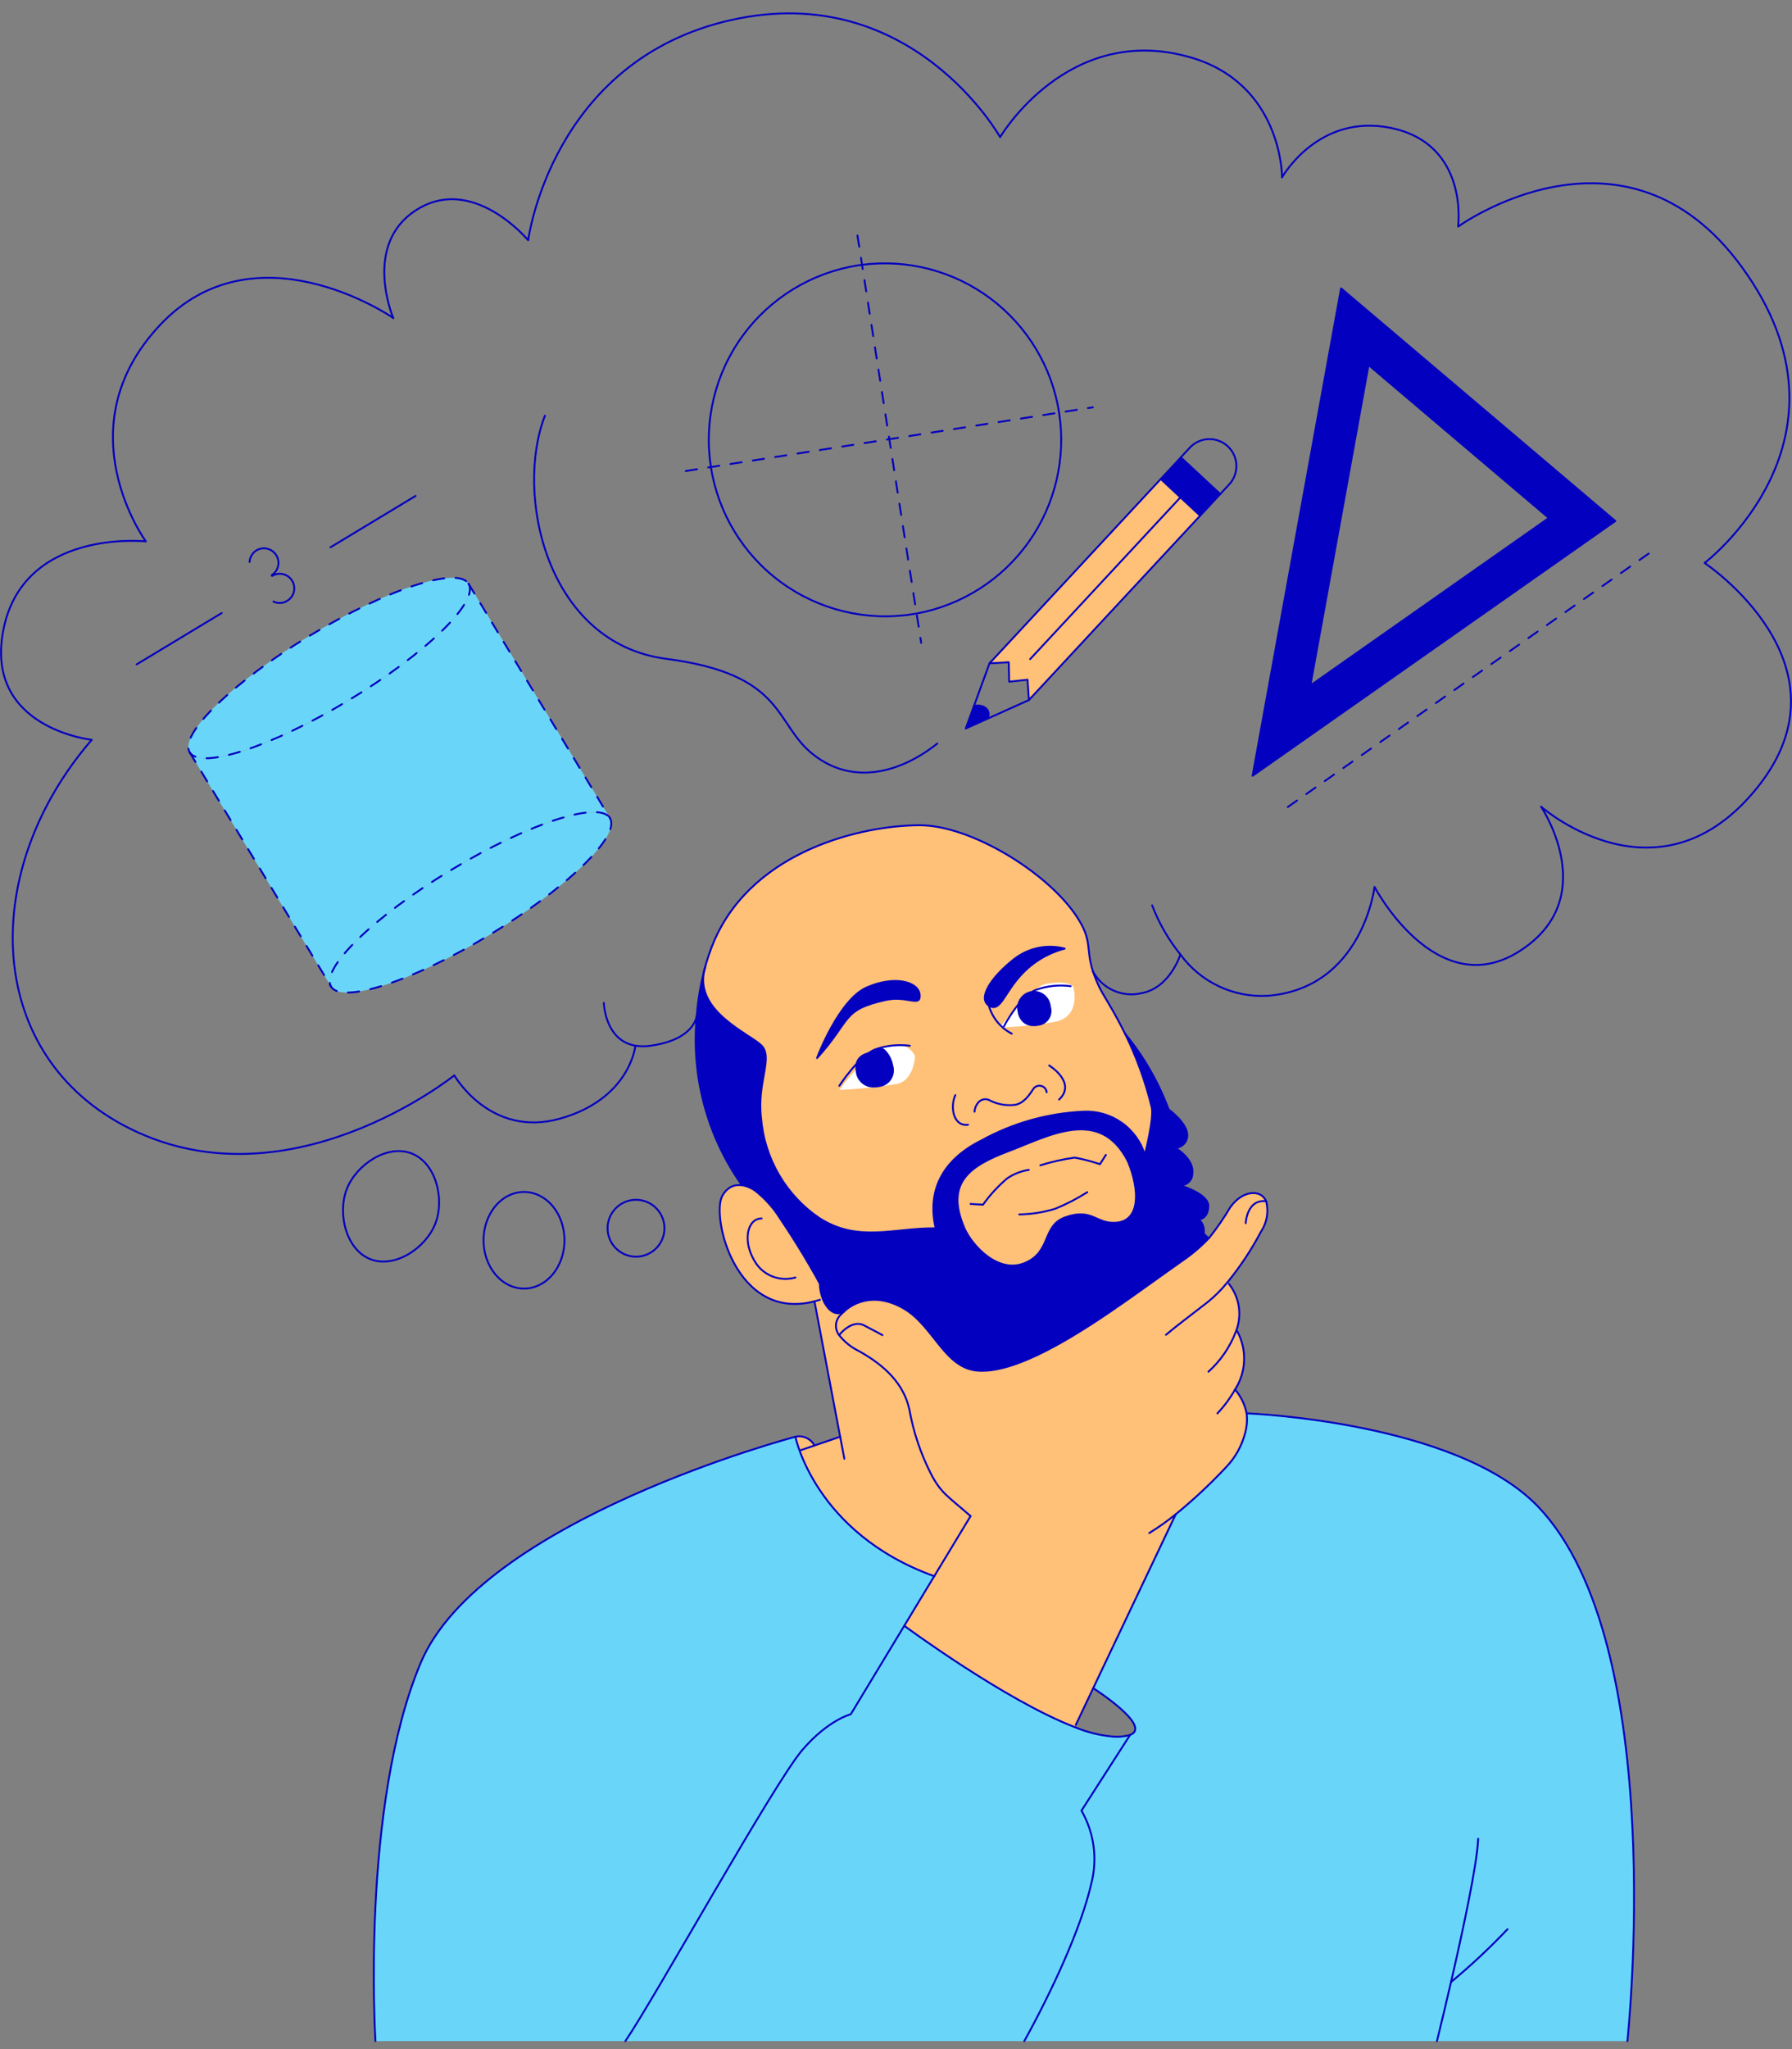 <svg width="84" height="96" viewBox="0 0 84 96" fill="none" xmlns="http://www.w3.org/2000/svg">
<rect x="0" y="0" width="84" height="96" fill="#808080" stroke="none"/>
<path d="M67.357 95.626H48.013C49.302 93.302 50.678 90.329 51.152 88.256C51.456 87.098 51.291 85.867 50.694 84.829L52.973 81.282C54.04 80.877 51.244 79.091 51.244 79.091L55.114 70.941C55.947 70.261 56.734 69.526 57.469 68.741C57.909 68.285 58.221 67.72 58.374 67.104C58.45 66.815 58.471 66.515 58.436 66.218L58.454 66.214C58.454 66.214 68.265 66.586 72.095 70.582C78.298 77.055 76.284 95.624 76.284 95.624H67.357V95.626Z" fill="#69D6F9"/>
<path d="M75.718 24.41L58.718 36.344L62.868 13.511L75.718 24.41ZM61.423 32.115L72.602 24.265L64.15 17.1L61.423 32.115Z" fill="#0400BF"/>
<path d="M39.54 61.461C40.073 60.961 41.09 60.554 42.379 61.311C43.771 62.129 44.286 64.116 45.854 64.215C47.422 64.314 49.727 63.025 52.029 61.461C53.007 60.798 54.233 59.902 55.412 59.071C55.874 58.758 56.3 58.395 56.683 57.988C57.045 57.535 57.375 57.056 57.67 56.556C58.231 55.765 59.103 55.692 59.352 56.276C59.414 56.517 59.425 56.769 59.383 57.014C59.341 57.26 59.247 57.494 59.108 57.701C58.663 58.545 58.134 59.343 57.529 60.082L57.606 60.146C57.849 60.452 58.008 60.817 58.067 61.203C58.126 61.59 58.083 61.986 57.943 62.351L57.996 62.369C58.224 62.792 58.335 63.268 58.317 63.748C58.299 64.228 58.152 64.694 57.892 65.098C58.166 65.418 58.354 65.803 58.436 66.217C58.471 66.514 58.45 66.815 58.374 67.104C58.221 67.72 57.909 68.284 57.469 68.741C56.734 69.526 55.947 70.261 55.114 70.941L51.244 79.091L50.427 80.812L50.386 80.919C47.125 79.666 42.386 76.169 42.386 76.169L43.791 73.846L45.496 71.03C44.435 70.094 44.106 69.958 43.633 69.039C43.152 68.094 42.813 67.083 42.628 66.039C42.371 64.856 41.512 63.991 40.262 63.297C39.901 63.121 39.584 62.866 39.335 62.552C39.224 62.408 39.172 62.228 39.188 62.048C39.204 61.868 39.288 61.7 39.423 61.579C39.46 61.538 39.5 61.5 39.54 61.461Z" fill="#FFC077"/>
<path d="M57.2 23.147L56.258 24.16L55.333 23.301L54.41 22.442L55.352 21.429L57.2 23.147Z" fill="#0400BF"/>
<path d="M55.229 55.505C55.414 55.56 56.661 55.942 56.639 56.51C56.617 57.124 56.192 57.124 56.192 57.124C56.276 57.2 56.342 57.296 56.382 57.403C56.423 57.509 56.438 57.624 56.427 57.737L56.683 57.987C56.3 58.394 55.874 58.757 55.412 59.07C54.233 59.901 53.007 60.797 52.029 61.46C49.729 63.024 47.423 64.315 45.854 64.214C44.284 64.113 43.771 62.128 42.379 61.31C41.088 60.551 40.073 60.96 39.54 61.46C39.125 61.678 38.764 61.332 38.573 60.86C38.482 60.632 38.434 60.389 38.432 60.144C38.432 60.144 37.682 58.73 36.568 57.085C36.251 56.577 35.847 56.129 35.374 55.763C35.368 55.759 35.363 55.754 35.357 55.75C35.189 55.604 34.979 55.517 34.757 55.5C33.13 53.188 32.387 50.369 32.664 47.555V47.526C32.719 46.854 32.829 46.189 32.992 45.535C32.631 47.411 35.098 48.418 35.67 48.964C36.267 49.533 35.47 50.682 35.67 52.368C35.745 53.311 36.032 54.225 36.51 55.041C36.988 55.858 37.644 56.556 38.43 57.083C40.243 58.233 41.935 57.52 43.86 57.546C43.488 55.971 43.999 54.432 45.999 53.431C47.468 52.62 49.104 52.158 50.78 52.081C51.417 52.049 52.047 52.231 52.569 52.598C53.091 52.965 53.476 53.496 53.662 54.106C53.662 54.106 54.107 52.376 53.985 51.876C53.695 50.683 53.276 49.526 52.735 48.426C53.606 49.489 54.296 50.688 54.779 51.976C54.779 51.976 55.652 52.613 55.652 53.181C55.654 53.334 55.595 53.482 55.489 53.592C55.383 53.703 55.238 53.767 55.085 53.771C55.085 53.771 55.985 54.291 55.889 54.976C55.89 55.057 55.872 55.138 55.837 55.212C55.803 55.286 55.751 55.351 55.688 55.402C55.624 55.453 55.55 55.489 55.47 55.507C55.391 55.525 55.308 55.525 55.229 55.507V55.505ZM52.361 57.279C53.434 57.166 53.44 55.779 52.872 54.41C51.559 51.822 49.165 53.215 47.28 53.924C45.396 54.633 44.302 55.441 45.205 57.54C45.555 58.34 46.778 59.699 48.04 59.171C49.302 58.644 48.837 57.417 49.94 57.029C51.222 56.576 51.383 57.386 52.361 57.281V57.279Z" fill="#0400BF"/>
<path d="M55.333 23.3L56.258 24.159L48.231 32.796L48.165 31.846L47.306 31.937L47.284 31.027L46.383 31.078L54.41 22.441L55.333 23.3Z" fill="#FFC077"/>
<path d="M46.35 47.106C46.859 47.443 47.055 46.606 47.72 45.835C48.284 45.152 49.049 44.665 49.906 44.443C49.502 44.337 49.079 44.326 48.67 44.41C48.261 44.495 47.877 44.672 47.547 44.928C46.419 45.811 45.843 46.771 46.35 47.106ZM38.3 49.569C39.928 47.77 39.426 47.313 41.525 46.846C42.519 46.624 43.166 47.212 43.109 46.604C43.053 45.996 41.935 45.687 40.624 46.266C39.333 46.837 38.328 49.487 38.3 49.569ZM53.988 51.879C54.111 52.379 53.666 54.109 53.666 54.109C53.48 53.499 53.095 52.968 52.573 52.601C52.05 52.234 51.421 52.052 50.783 52.084C49.107 52.161 47.472 52.623 46.003 53.434C44.003 54.434 43.492 55.974 43.864 57.55C41.939 57.523 40.247 58.236 38.433 57.086C37.648 56.559 36.991 55.861 36.514 55.045C36.035 54.228 35.748 53.315 35.673 52.371C35.473 50.685 36.27 49.536 35.673 48.967C35.102 48.421 32.635 47.414 32.996 45.538C33.123 45.009 33.297 44.493 33.516 43.995C35.402 39.807 40.461 38.663 43.113 38.665C45.497 38.665 49.082 40.855 50.459 42.923C51.239 44.092 50.876 44.416 51.235 45.518V45.522C51.325 45.794 51.435 46.059 51.563 46.315C51.724 46.643 52.208 47.355 52.733 48.428C53.276 49.529 53.697 50.687 53.987 51.879H53.988ZM49.527 47.657C49.844 47.597 50.036 47.407 49.955 46.976C49.875 46.545 49.552 46.251 49.235 46.309C49.064 46.373 48.924 46.501 48.844 46.665C48.765 46.829 48.751 47.018 48.807 47.192C48.816 47.273 48.843 47.352 48.887 47.421C48.93 47.491 48.988 47.55 49.057 47.594C49.125 47.639 49.203 47.667 49.284 47.678C49.365 47.689 49.448 47.682 49.526 47.657H49.527ZM41.953 50.59C42.296 50.523 42.503 50.315 42.417 49.852C42.33 49.389 41.981 49.066 41.637 49.132C41.452 49.2 41.3 49.338 41.214 49.516C41.127 49.694 41.113 49.898 41.173 50.086C41.183 50.174 41.213 50.259 41.26 50.334C41.306 50.41 41.369 50.474 41.444 50.522C41.518 50.57 41.603 50.601 41.691 50.613C41.778 50.624 41.868 50.617 41.952 50.59H41.953Z" fill="#FFC077"/>
<path d="M52.973 81.281L50.694 84.829C51.292 85.867 51.456 87.098 51.152 88.256C50.678 90.329 49.302 93.302 48.013 95.626H29.315C30.705 93.585 36.284 83.525 37.615 81.981C38.831 80.569 39.881 80.312 39.881 80.312L42.388 76.168C42.388 76.168 47.126 79.668 50.388 80.918C50.94 81.149 51.523 81.296 52.117 81.354C52.405 81.385 52.695 81.36 52.973 81.281Z" fill="#69D6F9"/>
<path d="M39.343 51.064C40.25 51.022 41.154 50.929 42.051 50.784C42.844 50.603 42.894 49.494 42.894 49.494C42.894 49.494 42.617 48.694 41.491 49.031C40.619 49.291 39.343 51.064 39.343 51.064Z" fill="white"/>
<path d="M46.85 48.134C47.759 48.114 48.664 48.02 49.558 47.853C50.687 47.529 50.313 46.245 50.313 46.245C50.313 46.245 50.154 45.886 49 46.101C48.403 46.211 46.85 48.134 46.85 48.134Z" fill="white"/>
<path d="M52.872 54.412C53.44 55.782 53.434 57.168 52.361 57.282C51.383 57.386 51.222 56.577 49.938 57.032C48.838 57.419 49.302 58.648 48.038 59.174C46.773 59.7 45.551 58.344 45.203 57.542C44.3 55.443 45.391 54.636 47.278 53.927C49.164 53.218 51.559 51.824 52.872 54.412Z" fill="#FFC077"/>
<path d="M47.55 44.928C47.879 44.672 48.263 44.495 48.672 44.41C49.081 44.326 49.505 44.337 49.909 44.443C49.051 44.665 48.286 45.152 47.722 45.835C47.057 46.608 46.861 47.443 46.352 47.106C45.843 46.769 46.419 45.811 47.55 44.928Z" fill="#0400BF"/>
<path d="M45.654 33.078C46.079 32.972 46.501 33.251 46.289 33.67L45.27 34.13L45.653 33.08L45.654 33.078Z" fill="#0400BF"/>
<path d="M38.178 67.721L39.383 67.311L38.178 60.966C38.262 60.946 38.346 60.921 38.432 60.893L38.573 60.858C38.764 61.333 39.123 61.679 39.54 61.458C39.499 61.496 39.46 61.535 39.423 61.576C39.289 61.697 39.205 61.865 39.189 62.045C39.172 62.225 39.225 62.405 39.335 62.548C39.585 62.863 39.901 63.118 40.262 63.294C41.512 63.988 42.372 64.852 42.628 66.035C42.814 67.079 43.153 68.09 43.634 69.035C44.106 69.955 44.434 70.09 45.496 71.026L43.791 73.843C38.178 71.819 37.282 67.308 37.282 67.308C37.456 67.27 37.638 67.289 37.8 67.364C37.961 67.438 38.094 67.564 38.178 67.721Z" fill="#FFC077"/>
<path d="M43.791 73.846L42.387 76.168L39.879 80.313C39.879 80.313 38.829 80.57 37.614 81.981C36.284 83.525 30.705 93.586 29.314 95.626H17.6C17.6 95.626 16.895 84.644 19.713 77.921C22.532 71.198 37.285 67.311 37.285 67.311C37.285 67.311 38.178 71.823 43.791 73.846Z" fill="#69D6F9"/>
<path d="M43.108 46.604C43.165 47.212 42.518 46.625 41.524 46.846C39.424 47.313 39.927 47.769 38.299 49.57C38.328 49.487 39.333 46.837 40.623 46.266C41.934 45.687 43.053 45.996 43.108 46.604Z" fill="#0400BF"/>
<path d="M38.573 60.859L38.432 60.894C38.346 60.921 38.262 60.947 38.178 60.967C34.462 61.927 33.328 56.967 33.857 56.027C34.354 55.141 35.225 55.665 35.357 55.749C35.363 55.753 35.368 55.758 35.374 55.762C35.847 56.128 36.251 56.576 36.568 57.084C37.239 58.073 37.861 59.093 38.432 60.143C38.435 60.388 38.483 60.631 38.573 60.859Z" fill="#FFC077"/>
<path d="M28.592 38.328C29.095 39.163 26.577 41.608 22.967 43.788C19.357 45.967 16.02 47.057 15.517 46.22C15.014 45.383 17.53 42.94 21.14 40.762C24.749 38.584 28.086 37.493 28.592 38.328Z" fill="#69D6F9"/>
<path d="M21.965 27.35L28.592 38.327C28.086 37.492 24.751 38.582 21.142 40.761C17.532 42.941 15.011 45.384 15.517 46.219L8.89 35.245C9.396 36.08 12.731 34.99 16.34 32.811C19.949 30.631 22.469 28.188 21.965 27.35Z" fill="#69D6F9"/>
<path d="M21.965 27.35C22.469 28.187 19.953 30.63 16.341 32.809C12.729 34.989 9.396 36.079 8.891 35.244C8.386 34.409 10.906 31.963 14.515 29.784C18.125 27.604 21.462 26.516 21.965 27.35Z" fill="#69D6F9"/>
<path d="M45.496 56.405L46.077 56.441C46.402 55.986 46.782 55.572 47.209 55.209C47.514 55 47.862 54.864 48.227 54.809" stroke="#0400BF" stroke-width="0.088" stroke-linecap="round" stroke-linejoin="round"/>
<path d="M48.767 54.595C49.291 54.431 49.828 54.311 50.372 54.234C50.775 54.306 51.172 54.409 51.56 54.542L51.837 54.109" stroke="#0400BF" stroke-width="0.088" stroke-linecap="round" stroke-linejoin="round"/>
<path d="M47.778 56.896C48.346 56.887 48.91 56.798 49.454 56.634C49.98 56.419 50.485 56.158 50.965 55.855" stroke="#0400BF" stroke-width="0.088" stroke-linecap="round" stroke-linejoin="round"/>
<path d="M45.68 52.084C45.689 51.931 45.747 51.785 45.844 51.667C45.911 51.581 46.007 51.523 46.114 51.505C46.221 51.486 46.331 51.508 46.423 51.567C46.769 51.737 47.157 51.806 47.54 51.767C47.987 51.717 48.267 51.276 48.44 51.012C48.48 50.955 48.536 50.911 48.602 50.886C48.667 50.862 48.739 50.858 48.806 50.875C48.874 50.892 48.935 50.929 48.981 50.982C49.027 51.035 49.056 51.1 49.063 51.17" stroke="#0400BF" stroke-width="0.088" stroke-linecap="round" stroke-linejoin="round"/>
<path d="M44.781 51.308C44.524 51.868 44.691 52.787 45.376 52.694" stroke="#0400BF" stroke-width="0.088" stroke-linecap="round" stroke-linejoin="round"/>
<path d="M49.18 49.918C49.18 49.918 50.485 50.718 49.647 51.513" stroke="#0400BF" stroke-width="0.088" stroke-linecap="round" stroke-linejoin="round"/>
<path d="M38.3 49.57C38.329 49.487 39.334 46.837 40.624 46.266C41.935 45.687 43.054 45.996 43.109 46.604C43.164 47.212 42.519 46.625 41.525 46.846C39.425 47.313 39.927 47.769 38.3 49.57Z" stroke="#0400BF" stroke-width="0.088" stroke-linecap="round" stroke-linejoin="round"/>
<path d="M46.35 47.106C46.859 47.443 47.055 46.606 47.72 45.835C48.284 45.152 49.049 44.665 49.907 44.443C49.502 44.337 49.079 44.326 48.67 44.41C48.261 44.495 47.877 44.672 47.547 44.928C46.419 45.811 45.843 46.771 46.35 47.106Z" stroke="#0400BF" stroke-width="0.088" stroke-linecap="round" stroke-linejoin="round"/>
<path d="M39.343 50.872C39.343 50.872 40.253 49.467 41.028 49.163C41.547 48.981 42.101 48.923 42.647 48.994" stroke="#0400BF" stroke-width="0.088" stroke-linecap="round" stroke-linejoin="round"/>
<path d="M41.861 49.894C41.813 49.621 41.68 49.37 41.482 49.178C41.275 48.985 41.09 49.218 40.846 49.266C40.359 49.357 40.004 49.601 40.117 50.222C40.142 50.428 40.242 50.617 40.4 50.752C40.558 50.886 40.76 50.957 40.967 50.949C41.045 50.948 41.123 50.941 41.2 50.927C41.317 50.914 41.43 50.876 41.53 50.814C41.631 50.752 41.716 50.669 41.779 50.569C41.843 50.47 41.883 50.358 41.897 50.241C41.911 50.124 41.899 50.005 41.861 49.894Z" fill="#0400BF"/>
<path d="M47.062 48.079C47.062 48.079 47.789 46.674 48.566 46.372C49.085 46.188 49.64 46.131 50.185 46.203" stroke="#0400BF" stroke-width="0.088" stroke-linecap="round" stroke-linejoin="round"/>
<path d="M49.253 47.142C49.243 47.033 49.21 46.927 49.157 46.831C49.104 46.735 49.031 46.651 48.943 46.585C48.856 46.519 48.755 46.472 48.648 46.447C48.542 46.422 48.431 46.419 48.323 46.439C48.215 46.46 48.112 46.502 48.022 46.564C47.931 46.626 47.855 46.707 47.797 46.8C47.74 46.894 47.702 46.998 47.688 47.107C47.673 47.216 47.681 47.326 47.711 47.432C47.725 47.535 47.76 47.634 47.814 47.723C47.868 47.812 47.939 47.889 48.024 47.95C48.153 48.036 48.305 48.08 48.46 48.076C48.529 48.076 48.597 48.069 48.665 48.056C48.768 48.045 48.868 48.01 48.956 47.956C49.045 47.901 49.12 47.827 49.176 47.739C49.233 47.652 49.269 47.553 49.282 47.449C49.295 47.346 49.285 47.241 49.253 47.142Z" fill="#0400BF"/>
<path d="M46.35 47.106C46.429 47.389 46.566 47.651 46.751 47.879C46.936 48.106 47.166 48.292 47.427 48.427" stroke="#0400BF" stroke-width="0.088" stroke-linecap="round" stroke-linejoin="round"/>
<path d="M35.357 55.75C35.225 55.666 34.354 55.142 33.857 56.028C33.33 56.966 34.462 61.928 38.178 60.968C38.262 60.948 38.346 60.922 38.432 60.895" stroke="#0400BF" stroke-width="0.088" stroke-linecap="round" stroke-linejoin="round"/>
<path d="M35.7 57.084C35.017 57.084 34.766 58.197 35.45 59.205C35.65 59.49 35.934 59.706 36.263 59.822C36.592 59.938 36.949 59.948 37.283 59.852" stroke="#0400BF" stroke-width="0.088" stroke-linecap="round" stroke-linejoin="round"/>
<path d="M39.579 61.441C39.566 61.449 39.554 61.455 39.54 61.461C39.125 61.679 38.764 61.333 38.573 60.861C38.483 60.633 38.435 60.39 38.432 60.145C38.432 60.145 37.682 58.731 36.568 57.086C36.251 56.578 35.847 56.131 35.374 55.764C35.368 55.76 35.363 55.755 35.357 55.751C35.189 55.606 34.979 55.52 34.757 55.504" stroke="#0400BF" stroke-width="0.088" stroke-linecap="round" stroke-linejoin="round"/>
<path d="M32.665 47.557C32.389 50.37 33.132 53.188 34.758 55.5" stroke="#0400BF" stroke-width="0.088" stroke-linecap="round" stroke-linejoin="round"/>
<path d="M51.234 45.516C50.876 44.416 51.239 44.09 50.458 42.921C49.081 40.854 45.496 38.663 43.112 38.663C40.462 38.663 35.401 39.806 33.515 43.993C33.296 44.491 33.122 45.007 32.995 45.537C32.832 46.19 32.722 46.856 32.667 47.527" stroke="#0400BF" stroke-width="0.088" stroke-linecap="round" stroke-linejoin="round"/>
<path d="M52.734 48.427C52.209 47.353 51.725 46.642 51.564 46.313C51.436 46.057 51.326 45.792 51.236 45.52" stroke="#0400BF" stroke-width="0.088" stroke-linecap="round" stroke-linejoin="round"/>
<path d="M33.059 45.283C33.032 45.366 33.011 45.45 32.995 45.536C32.634 47.412 35.101 48.419 35.672 48.965C36.269 49.534 35.472 50.683 35.672 52.369C35.747 53.312 36.035 54.226 36.513 55.042C36.99 55.859 37.647 56.557 38.432 57.084C40.246 58.234 41.938 57.521 43.863 57.547C43.491 55.972 44.002 54.433 46.002 53.432C47.471 52.621 49.106 52.159 50.782 52.082C51.42 52.05 52.05 52.232 52.572 52.599C53.094 52.966 53.479 53.497 53.665 54.107C53.665 54.107 54.11 52.377 53.987 51.877C53.698 50.684 53.279 49.528 52.737 48.427" stroke="#0400BF" stroke-width="0.088" stroke-linecap="round" stroke-linejoin="round"/>
<path d="M55.229 55.507C55.308 55.526 55.391 55.526 55.471 55.508C55.55 55.49 55.625 55.455 55.689 55.404C55.752 55.353 55.804 55.288 55.839 55.214C55.873 55.14 55.891 55.059 55.89 54.978C55.983 54.293 55.086 53.773 55.086 53.773C55.239 53.769 55.385 53.705 55.491 53.594C55.597 53.484 55.656 53.336 55.654 53.183C55.654 52.615 54.78 51.978 54.78 51.978C54.298 50.69 53.608 49.491 52.736 48.428" stroke="#0400BF" stroke-width="0.088" stroke-linecap="round" stroke-linejoin="round"/>
<path d="M55.222 55.505C55.216 55.505 55.211 55.504 55.205 55.502" stroke="#0400BF" stroke-width="0.088" stroke-linecap="round" stroke-linejoin="round"/>
<path d="M55.222 55.505H55.229" stroke="#0400BF" stroke-width="0.088" stroke-linecap="round" stroke-linejoin="round"/>
<path d="M56.427 57.739C56.439 57.626 56.423 57.511 56.383 57.405C56.342 57.298 56.277 57.203 56.193 57.126C56.193 57.126 56.617 57.126 56.639 56.512C56.661 55.944 55.414 55.562 55.229 55.507" stroke="#0400BF" stroke-width="0.088" stroke-linecap="round" stroke-linejoin="round"/>
<path d="M54.654 62.536C55.201 62.074 55.8 61.636 56.621 60.994C56.954 60.723 57.259 60.418 57.529 60.084C58.134 59.345 58.663 58.547 59.108 57.703C59.247 57.496 59.341 57.262 59.383 57.016C59.425 56.771 59.414 56.519 59.352 56.278C59.102 55.694 58.231 55.767 57.67 56.558C57.375 57.058 57.045 57.537 56.683 57.99C56.3 58.397 55.874 58.76 55.412 59.073C54.233 59.904 53.007 60.8 52.029 61.463C49.729 63.027 47.423 64.318 45.854 64.217C44.284 64.116 43.771 62.131 42.379 61.313C41.088 60.554 40.073 60.963 39.54 61.463C39.499 61.5 39.46 61.539 39.423 61.58C39.289 61.701 39.205 61.869 39.188 62.049C39.172 62.23 39.224 62.409 39.335 62.553C39.584 62.867 39.901 63.122 40.262 63.298C41.512 63.992 42.372 64.857 42.628 66.04C42.814 67.084 43.153 68.094 43.634 69.04C44.106 69.959 44.434 70.095 45.496 71.031" stroke="#0400BF" stroke-width="0.088" stroke-linecap="round" stroke-linejoin="round"/>
<path d="M57.996 62.371C58.225 62.794 58.336 63.27 58.317 63.75C58.299 64.23 58.152 64.696 57.892 65.1C57.664 65.504 57.387 65.879 57.068 66.215" stroke="#0400BF" stroke-width="0.088" stroke-linecap="round" stroke-linejoin="round"/>
<path d="M57.892 65.1C58.166 65.419 58.354 65.805 58.436 66.219C58.471 66.515 58.45 66.816 58.374 67.105C58.221 67.721 57.909 68.286 57.469 68.742C56.734 69.527 55.947 70.262 55.114 70.942C54.719 71.262 54.304 71.556 53.872 71.823" stroke="#0400BF" stroke-width="0.088" stroke-linecap="round" stroke-linejoin="round"/>
<path d="M55.114 70.941L51.244 79.091L50.427 80.813" stroke="#0400BF" stroke-width="0.088" stroke-linecap="round" stroke-linejoin="round"/>
<path d="M45.496 71.029L43.791 73.846L42.387 76.168L39.88 80.313C39.88 80.313 38.83 80.569 37.614 81.981C36.285 83.525 30.706 93.586 29.314 95.626" stroke="#0400BF" stroke-width="0.088" stroke-linecap="round" stroke-linejoin="round"/>
<path d="M42.387 76.168C42.387 76.168 47.125 79.668 50.387 80.918C50.938 81.149 51.521 81.296 52.116 81.354C52.404 81.385 52.695 81.359 52.973 81.281C54.041 80.876 51.244 79.09 51.244 79.09" stroke="#0400BF" stroke-width="0.088" stroke-linecap="round" stroke-linejoin="round"/>
<path d="M52.973 81.281L50.694 84.829C51.291 85.866 51.456 87.098 51.152 88.256C50.678 90.329 49.302 93.301 48.013 95.625" stroke="#0400BF" stroke-width="0.088" stroke-linecap="round" stroke-linejoin="round"/>
<path d="M17.6 95.626C17.6 95.626 16.895 84.644 19.713 77.921C22.532 71.198 37.285 67.311 37.285 67.311C37.285 67.311 38.18 71.823 43.794 73.846" stroke="#0400BF" stroke-width="0.088" stroke-linecap="round" stroke-linejoin="round"/>
<path d="M38.178 60.967L39.383 67.311L39.579 68.342" stroke="#0400BF" stroke-width="0.088" stroke-linecap="round" stroke-linejoin="round"/>
<path d="M37.55 67.936L38.178 67.722L39.383 67.311H39.385" stroke="#0400BF" stroke-width="0.088" stroke-linecap="round" stroke-linejoin="round"/>
<path d="M58.454 66.216C58.454 66.216 68.265 66.588 72.095 70.584C78.298 77.057 76.284 95.626 76.284 95.626" stroke="#0400BF" stroke-width="0.088" stroke-linecap="round" stroke-linejoin="round"/>
<path d="M68.015 92.862C67.802 93.785 67.583 94.706 67.357 95.626" stroke="#0400BF" stroke-width="0.088" stroke-linecap="round" stroke-linejoin="round"/>
<path d="M69.289 86.147C69.242 87.352 68.557 90.518 68.016 92.861" stroke="#0400BF" stroke-width="0.088" stroke-linecap="round" stroke-linejoin="round"/>
<path d="M45.205 57.542C45.555 58.342 46.778 59.701 48.04 59.173C49.302 58.646 48.837 57.419 49.94 57.031C51.224 56.576 51.385 57.386 52.363 57.281C53.437 57.167 53.442 55.781 52.874 54.411C51.561 51.823 49.167 53.217 47.283 53.926C45.398 54.635 44.302 55.443 45.205 57.542Z" stroke="#0400BF" stroke-width="0.088" stroke-linecap="round" stroke-linejoin="round"/>
<path d="M72.238 37.795L72.243 37.8C72.357 37.974 75.047 42.13 71.227 44.562C67.324 47.048 64.432 41.553 64.432 41.553C64.432 41.553 63.868 46.303 59.419 46.653C58.631 46.698 57.844 46.544 57.13 46.206C56.417 45.868 55.799 45.357 55.333 44.719C54.773 44.027 54.326 43.251 54.007 42.419" stroke="#0400BF" stroke-width="0.088" stroke-linecap="round" stroke-linejoin="round"/>
<path d="M60.1 8.304C60.15 8.216 61.836 5.311 65.186 5.991C68.876 6.741 68.349 10.617 68.349 10.617C68.349 10.617 76.14 4.976 81.638 12.496C87.543 20.573 79.903 26.375 79.903 26.375C79.903 26.375 87.015 31.097 82.389 36.879C77.854 42.547 72.457 37.979 72.246 37.8" stroke="#0400BF" stroke-width="0.088" stroke-linecap="round" stroke-linejoin="round"/>
<path d="M18.434 14.9C18.392 14.8 17.019 11.472 19.475 9.864C22.149 8.114 24.758 11.256 24.758 11.256C24.758 11.256 25.846 2.812 34.297 0.933C42.747 -0.946 46.881 6.425 46.881 6.425C46.881 6.425 50.053 1.025 55.804 2.687C60.079 3.922 60.097 8.231 60.097 8.303" stroke="#0400BF" stroke-width="0.088" stroke-linecap="round" stroke-linejoin="round"/>
<path d="M29.78 49.018C29.78 49.018 29.517 51.496 26.244 52.41C22.971 53.324 21.297 50.38 21.297 50.38C21.297 50.38 13.334 56.787 5.753 52.7C-0.761 49.185 -0.943 40.717 4.301 34.66C4.301 34.66 -0.683 34.129 0.141 29.598C1.028 24.728 6.837 25.365 6.837 25.365C6.837 25.365 2.973 20.077 7.475 15.255C11.931 10.482 18.304 14.807 18.433 14.896" stroke="#0400BF" stroke-width="0.088" stroke-linecap="round" stroke-linejoin="round"/>
<path d="M28.48 57.542C28.48 57.896 28.62 58.235 28.871 58.485C29.121 58.736 29.46 58.876 29.814 58.876C30.167 58.876 30.506 58.736 30.756 58.485C31.006 58.235 31.147 57.896 31.147 57.542C31.147 57.189 31.006 56.85 30.756 56.6C30.506 56.349 30.167 56.209 29.814 56.209C29.46 56.209 29.121 56.349 28.871 56.6C28.62 56.85 28.48 57.189 28.48 57.542Z" stroke="#0400BF" stroke-width="0.088" stroke-linecap="round" stroke-linejoin="round"/>
<path d="M22.666 58.106C22.666 58.707 22.865 59.282 23.221 59.707C23.577 60.131 24.06 60.37 24.563 60.37C25.066 60.37 25.549 60.131 25.905 59.707C26.261 59.282 26.46 58.707 26.46 58.106C26.46 57.506 26.261 56.93 25.905 56.506C25.549 56.081 25.066 55.843 24.563 55.843C24.06 55.843 23.577 56.081 23.221 56.506C22.865 56.93 22.666 57.506 22.666 58.106Z" stroke="#0400BF" stroke-width="0.088" stroke-linecap="round" stroke-linejoin="round"/>
<path d="M20.407 57.324C19.96 58.471 18.513 59.439 17.367 58.994C16.22 58.549 15.808 56.855 16.255 55.709C16.702 54.562 18.149 53.593 19.295 54.04C20.442 54.487 20.854 56.178 20.407 57.324Z" stroke="#0400BF" stroke-width="0.088" stroke-linecap="round" stroke-linejoin="round"/>
<path d="M21.965 27.35C22.469 28.187 19.953 30.63 16.341 32.809C12.729 34.989 9.396 36.079 8.891 35.244C8.386 34.409 10.906 31.963 14.515 29.784C18.125 27.604 21.462 26.516 21.965 27.35Z" stroke="#0400BF" stroke-width="0.088" stroke-linecap="round" stroke-linejoin="round" stroke-dasharray="0.53 0.53"/>
<path d="M28.592 38.328C29.095 39.163 26.577 41.608 22.967 43.788C19.357 45.967 16.02 47.057 15.517 46.22C15.014 45.383 17.53 42.94 21.14 40.762C24.749 38.584 28.086 37.493 28.592 38.328Z" stroke="#0400BF" stroke-width="0.088" stroke-linecap="round" stroke-linejoin="round" stroke-dasharray="0.53 0.53"/>
<path d="M8.89 35.245L15.517 46.219" stroke="#0400BF" stroke-width="0.088" stroke-linecap="round" stroke-linejoin="round" stroke-dasharray="0.53 0.53"/>
<path d="M21.965 27.352L28.592 38.328" stroke="#0400BF" stroke-width="0.088" stroke-linecap="round" stroke-linejoin="round" stroke-dasharray="0.53 0.53"/>
<path d="M6.405 31.126L10.394 28.72" stroke="#0400BF" stroke-width="0.088" stroke-linecap="round" stroke-linejoin="round"/>
<path d="M15.491 25.641L19.48 23.234" stroke="#0400BF" stroke-width="0.088" stroke-linecap="round" stroke-linejoin="round"/>
<path d="M12.821 28.185C12.922 28.233 13.033 28.255 13.145 28.249C13.257 28.243 13.365 28.209 13.46 28.15C13.538 28.104 13.605 28.044 13.659 27.971C13.713 27.899 13.752 27.817 13.774 27.73C13.796 27.642 13.8 27.552 13.787 27.462C13.773 27.373 13.743 27.288 13.696 27.211C13.649 27.134 13.588 27.067 13.516 27.013C13.443 26.96 13.361 26.922 13.273 26.9C13.185 26.879 13.095 26.875 13.006 26.889C12.917 26.903 12.831 26.935 12.755 26.982L12.735 26.949C12.886 26.854 12.993 26.703 13.034 26.529C13.075 26.355 13.047 26.172 12.954 26.019C12.862 25.866 12.714 25.756 12.541 25.711C12.368 25.666 12.184 25.691 12.03 25.78C11.933 25.837 11.853 25.918 11.795 26.014C11.738 26.11 11.705 26.218 11.7 26.33" stroke="#0400BF" stroke-width="0.088" stroke-linecap="round" stroke-linejoin="round"/>
<path d="M49.645 19.33C49.977 21.46 49.466 23.636 48.218 25.394C46.97 27.152 45.086 28.354 42.965 28.744C42.894 28.755 42.822 28.768 42.751 28.779C40.587 29.111 38.379 28.572 36.611 27.279C34.844 25.986 33.662 24.045 33.324 21.881C32.986 19.718 33.519 17.509 34.808 15.738C36.096 13.968 38.034 12.78 40.196 12.436C40.268 12.425 40.337 12.414 40.409 12.407C42.547 12.129 44.709 12.697 46.434 13.99C48.16 15.284 49.312 17.2 49.645 19.33Z" stroke="#0400BF" stroke-width="0.088" stroke-linecap="round" stroke-linejoin="round"/>
<path d="M40.194 11.033L40.409 12.407L41.687 20.575L42.965 28.744L43.18 30.116" stroke="#0400BF" stroke-width="0.088" stroke-linecap="round" stroke-linejoin="round" stroke-dasharray="0.53 0.53"/>
<path d="M32.147 22.067L33.303 21.885L41.687 20.576L49.645 19.33L51.227 19.083" stroke="#0400BF" stroke-width="0.088" stroke-linecap="round" stroke-linejoin="round" stroke-dasharray="0.53 0.53"/>
<path d="M25.544 19.475C24.116 23.136 25.601 30.134 31.231 30.866C36.861 31.599 36.266 33.896 38.131 35.357C39.996 36.819 42.231 36.194 43.935 34.835" stroke="#0400BF" stroke-width="0.088" stroke-linecap="round" stroke-linejoin="round"/>
<path d="M56.258 24.159L48.231 32.796L48.165 31.846L47.306 31.937L47.284 31.027L46.383 31.078L54.41 22.441" stroke="#0400BF" stroke-width="0.088" stroke-linecap="round" stroke-linejoin="round"/>
<path d="M45.653 33.079L45.27 34.13L46.289 33.67L48.231 32.797" stroke="#0400BF" stroke-width="0.088" stroke-linecap="round" stroke-linejoin="round"/>
<path d="M46.383 31.078L45.654 33.078" stroke="#0400BF" stroke-width="0.088" stroke-linecap="round" stroke-linejoin="round"/>
<path d="M45.652 33.078C46.077 32.972 46.499 33.251 46.288 33.67" stroke="#0400BF" stroke-width="0.088" stroke-linecap="round" stroke-linejoin="round"/>
<path d="M55.333 23.301L48.289 30.879" stroke="#0400BF" stroke-width="0.088" stroke-linecap="round" stroke-linejoin="round"/>
<path d="M57.2 23.147L56.258 24.16L55.333 23.301L54.41 22.442L55.352 21.429" stroke="#0400BF" stroke-width="0.088" stroke-linecap="round" stroke-linejoin="round"/>
<path d="M57.2 23.146L57.619 22.694C57.732 22.572 57.82 22.43 57.877 22.274C57.935 22.119 57.962 21.954 57.956 21.788C57.95 21.622 57.911 21.459 57.842 21.309C57.773 21.158 57.675 21.022 57.553 20.91C57.432 20.797 57.289 20.709 57.134 20.651C56.978 20.594 56.813 20.567 56.647 20.573C56.482 20.579 56.319 20.618 56.168 20.687C56.017 20.756 55.882 20.854 55.769 20.976L55.35 21.428L57.2 23.146Z" stroke="#0400BF" stroke-width="0.088" stroke-linecap="round" stroke-linejoin="round"/>
<path d="M57.606 60.15C57.849 60.457 58.008 60.822 58.068 61.208C58.127 61.595 58.084 61.99 57.944 62.355C57.67 63.086 57.226 63.741 56.647 64.264" stroke="#0400BF" stroke-width="0.088" stroke-linecap="round" stroke-linejoin="round"/>
<path d="M39.335 62.55C39.335 62.55 39.916 61.79 40.508 62.096C41.099 62.401 41.365 62.55 41.365 62.55" stroke="#0400BF" stroke-width="0.088" stroke-linecap="round" stroke-linejoin="round"/>
<path d="M37.282 67.311C37.456 67.272 37.637 67.291 37.799 67.365C37.961 67.439 38.094 67.564 38.178 67.721" stroke="#0400BF" stroke-width="0.088" stroke-linecap="round" stroke-linejoin="round"/>
<path d="M58.394 57.304C58.394 57.304 58.441 56.167 59.352 56.278" stroke="#0400BF" stroke-width="0.088" stroke-linecap="round" stroke-linejoin="round"/>
<path d="M28.306 46.987C28.306 46.987 28.346 48.745 29.786 48.991C30.023 49.029 30.266 49.029 30.504 48.991C32.449 48.718 32.645 47.736 32.665 47.555V47.525" stroke="#0400BF" stroke-width="0.088" stroke-linecap="round" stroke-linejoin="round"/>
<path d="M51.234 45.516V45.52C51.449 45.912 51.785 46.222 52.193 46.405C52.6 46.588 53.056 46.633 53.491 46.533C54.841 46.3 55.331 44.72 55.331 44.72" stroke="#0400BF" stroke-width="0.088" stroke-linecap="round" stroke-linejoin="round"/>
<path d="M75.718 24.41L62.864 13.511L58.716 36.344L75.718 24.41Z" stroke="#0400BF" stroke-width="0.088" stroke-linecap="round" stroke-linejoin="round"/>
<path d="M72.602 24.268L61.423 32.115L64.15 17.101L72.602 24.268Z" stroke="#0400BF" stroke-width="0.088" stroke-linecap="round" stroke-linejoin="round"/>
<path d="M60.364 37.81L77.366 25.876" stroke="#0400BF" stroke-width="0.088" stroke-linecap="round" stroke-linejoin="round" stroke-dasharray="0.53 0.53"/>
<path d="M70.665 90.382C69.832 91.26 68.947 92.088 68.015 92.86" stroke="#0400BF" stroke-width="0.088" stroke-linecap="round" stroke-linejoin="round"/>
</svg>
